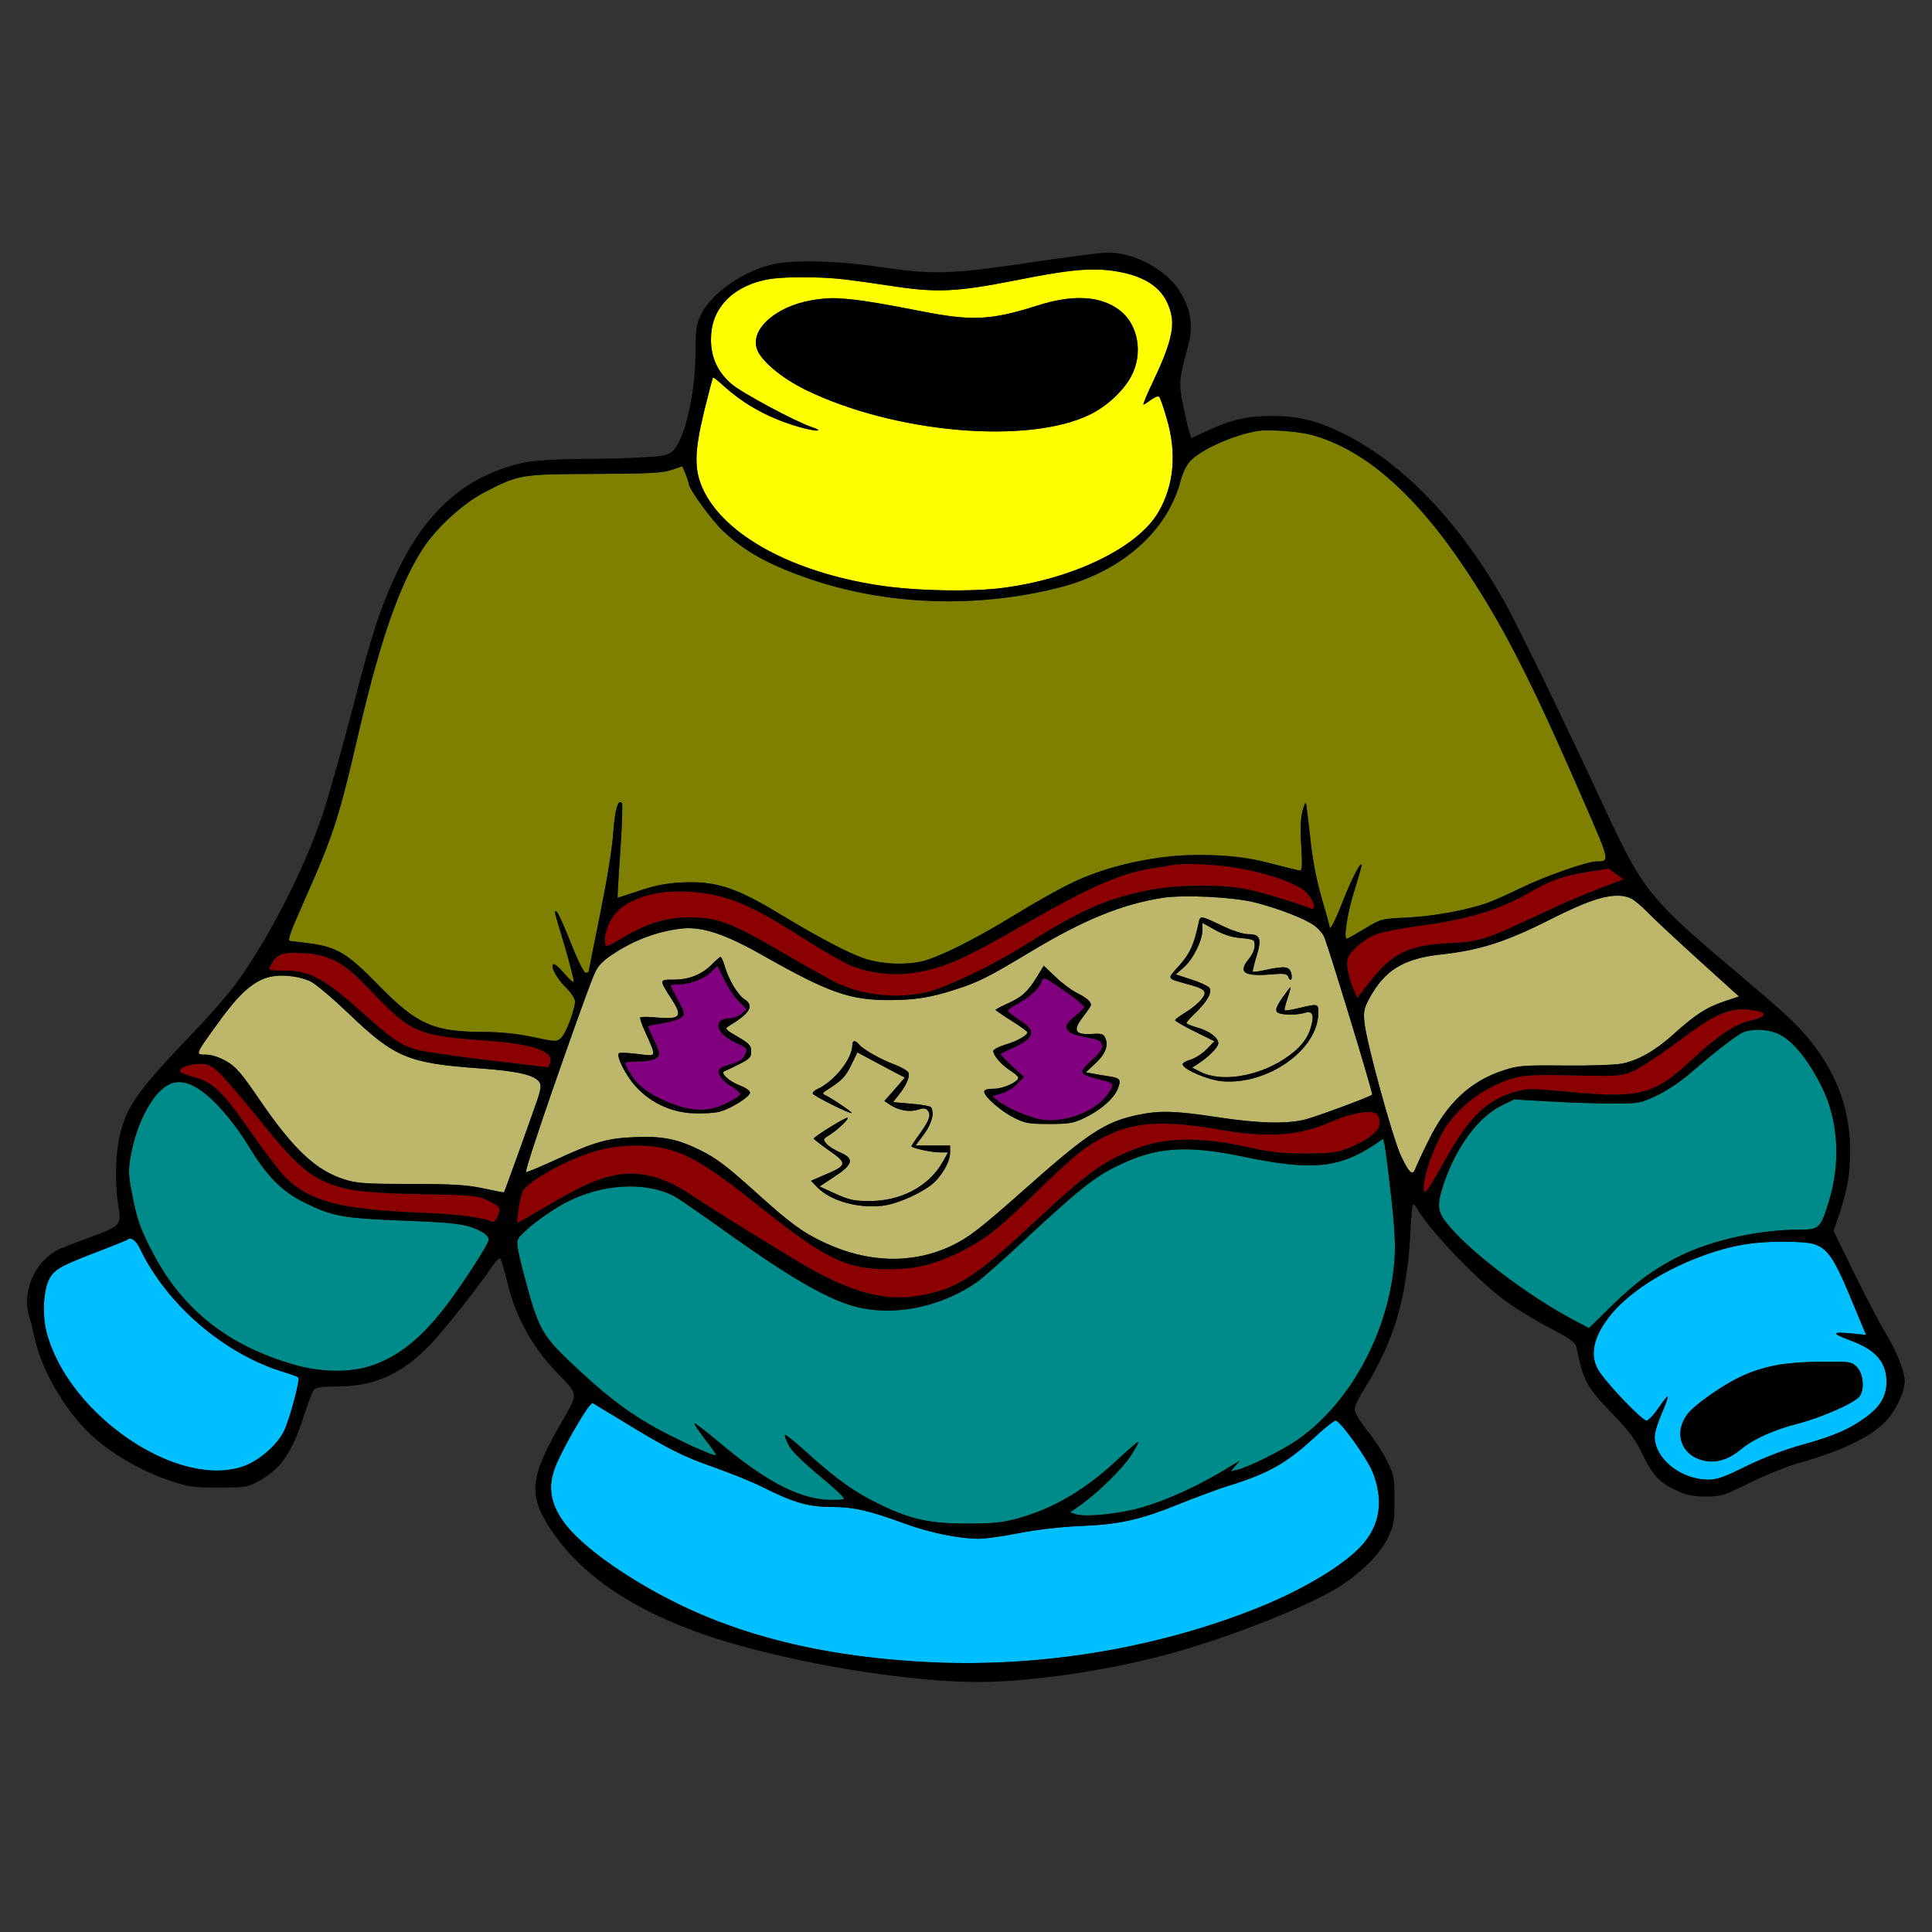 <?xml version="1.0" encoding="utf-8"?>
<!-- Generator: Adobe Illustrator 21.0.0, SVG Export Plug-In . SVG Version: 6.00 Build 0)  -->
<svg version="1.1" baseProfile="tiny"
	 id="svg46" inkscape:version="0.92.2 5c3e80d, 2017-08-06" sodipodi:docname="12.svg" xmlns:cc="http://creativecommons.org/ns#" xmlns:dc="http://purl.org/dc/elements/1.1/" xmlns:inkscape="http://www.inkscape.org/namespaces/inkscape" xmlns:rdf="http://www.w3.org/1999/02/22-rdf-syntax-ns#" xmlns:sodipodi="http://sodipodi.sourceforge.net/DTD/sodipodi-0.dtd" xmlns:svg="http://www.w3.org/2000/svg"
	 xmlns="http://www.w3.org/2000/svg" xmlns:xlink="http://www.w3.org/1999/xlink" x="0px" y="0px" viewBox="0 0 850 850"
	 xml:space="preserve">
<rect x="0" y="0" width="850" height="850" fill="#333333" stroke="none"/>
<sodipodi:namedview  bordercolor="#666666" borderopacity="1" gridtolerance="10" guidetolerance="10" id="namedview48" inkscape:current-layer="svg46" inkscape:cx="1619.3369" inkscape:cy="438.4122" inkscape:pageopacity="0" inkscape:pageshadow="2" inkscape:window-height="978" inkscape:window-maximized="1" inkscape:window-width="1920" inkscape:window-x="0" inkscape:window-y="1" inkscape:zoom="0.29448918" objecttolerance="10" pagecolor="#ffffff" showgrid="false">
	</sodipodi:namedview>
<g id="g44" transform="translate(0,0) scale(1,1)">
	<path id="path4" fill="none" d="M0,0h425h425v425v425H425H0V425V0z M452.5,115.6c-34.3,5.1-41.9,5.3-65.1,1.9
		c-18.3-2.7-37.5-3.3-46.6-1.4c-13.3,2.8-28,12.9-32.4,22.4c-2.1,4.3-2.4,6.5-2.4,16.8c0,17.2-4.6,37.4-9.6,42.7
		c-2.2,2.2-3.6,2.6-12.2,3.1c-5.3,0.4-18,0.8-28.2,0.8c-11.6,0.1-20.9,0.7-25,1.5c-25.2,5.4-43,20.6-56,47.7
		c-7.6,16-11.3,27.3-20,61c-4.4,17.1-10.3,37.8-13,46c-7.9,24-24.4,56.1-38.7,75.4c-3.3,4.4-12,14.3-19.5,22.1
		c-23.5,24.6-28.5,31.6-31.3,44.9c-1.8,8.4-1.9,21.4-0.4,30.3c1.4,8.1,0.9,8.7-12.6,13.6c-5.5,2-11.4,4.3-13,5
		c-10.9,4.9-17.1,18.6-13.6,30c0.6,1.7,1.7,6.2,2.5,9.9c3.3,14.7,14.5,33.2,26.1,43.3c8.4,7.4,21.1,14.7,32.1,18.4
		c9.1,3.2,10.9,3.4,22.4,3.5c11.7,0,12.8-0.2,17.5-2.7c9.8-5.2,14.8-12.3,20-28.3c1.9-5.9,4-11.4,4.6-12.1c0.8-1,3.8-1.4,10.4-1.4
		c15.7,0,27.7-5.2,39.7-17.3c5.6-5.5,23.1-27.5,28.3-35.5c1.6-2.4,3.2-3.9,3.6-3.5c0.4,0.4,1.7,4.8,2.9,9.6
		c3.7,16.1,11.2,29.7,23.2,41.8c8,8.2,8,8.2,1.9,18.8c-15.1,26-16,33.3-5.9,48.8c20,30.7,64.1,51.3,133.3,62.2
		c34.5,5.4,56.7,6.2,84,3.1c37.8-4.3,69.6-12.8,106.8-28.6c24.6-10.4,38.8-21,44.4-33c2.5-5.3,2.8-7,2.8-16.4c0-9.7-0.2-11-3.1-17
		c-1.7-3.6-5.7-9.7-8.8-13.5c-3.3-4.1-5.6-8-5.6-9.4c0-1.3,1.7-5.1,3.9-8.5c13.3-21.1,19.1-40.4,20.6-69.1
		c0.3-6.6,0.8-12.2,1.1-12.5c0.3-0.2,1,0.2,1.5,1.1c5.6,10.2,27.5,32.9,40.4,42.1c4.4,3.1,12.8,8.2,18.8,11.3
		c8.8,4.6,10.8,6.2,11.3,8.3c3,14.8,4.5,17.5,15.8,29.2c7.4,7.6,10.1,11.3,13.5,18.3c4.6,9.4,7.3,12.1,15.7,15.9
		c3.5,1.6,6.9,2.2,11.9,2.2c6.6,0,7.7-0.3,19.5-6.1c6.9-3.4,16.8-7.4,22-8.8c17.8-5,30.5-11,37.3-17.8c4.5-4.5,8.7-13.2,8.7-18
		c0-4.4-3.7-13.6-8.8-21.9c-2.3-3.7-8.2-15.1-13.3-25.4l-9.2-18.8l2.7-8c3.5-10.9,4.6-17.3,4.6-27.5c-0.1-20.2-7.4-37.8-22.5-53.9
		c-3.2-3.5-14-13.2-24-21.5c-42.3-35.6-44.3-38.1-61.9-75.9C689,319,667.5,274.6,662,264.9c-19.9-35.3-45.1-61.6-71.5-74.4
		c-11.2-5.5-19.4-7.5-31-7.5c-10.5,0-17.7,1.6-28.1,6.4l-7.3,3.4l-1.1-3.6c-0.6-2-1.8-7.4-2.7-11.9c-1.7-8.6-1.5-10.9,2.2-24.3
		c2.7-9.6,1.6-16.9-3.7-25.2c-3.7-6-10.6-11.1-19.2-14.3C490.8,110.2,487.6,110.3,452.5,115.6z"/>
	<path id="path6" fill="#FFFF00" d="M512.9,131.9c4.7,9.1,3.6,16.7-5.1,34.9c-3,6.2-5.1,11.2-4.7,11.2c0.3,0,1.8-1,3.3-2.1
		c1.6-1.2,3.1-1.8,3.6-1.3s2,4.9,3.4,9.8c4.4,15.1,3.1,29.2-3.8,41c-9,15.4-37,29.1-68,33.2c-14.2,1.9-39.1,1.4-55.1-1.1
		c-37.7-5.8-67-21.7-76.8-41.4c-4.4-9-4.4-16.7,0.2-35.6c1.9-7.7,3.6-14.2,3.8-14.4c0.1-0.2,2.2,1.4,4.5,3.5
		c9.4,8.6,20.5,14.6,33.9,18.4c7.4,2,10.9,1.9,4.8-0.2c-7.3-2.5-30.6-15-35-18.8c-6.1-5.2-9.1-11.7-9.1-19.5c0-7,1.7-11.7,6.2-16.9
		c6.7-7.6,16.8-10.8,34-10.7c12,0.1,17.4,0.6,41.2,4.2c18.2,2.7,27.3,2.2,51.8-2.6c10.2-2.1,21.7-4.1,25.5-4.5
		C491.4,116.9,507.9,122,512.9,131.9z M366.5,131.1c-20.5,0.6-37,11.7-33.5,22.4c1.7,5.2,11,12.9,21.4,18
		c39.2,19.1,97.9,24.2,125.1,10.9c7.4-3.6,14.5-10.2,18-16.5c5.6-10.1,3.4-23.1-4.9-29.4c-8.4-6.4-20.6-7.1-36.4-2
		c-20.2,6.4-28.5,6.8-50.5,2.5c-8.3-1.6-19.7-3.7-25.2-4.5S368.7,131.1,366.5,131.1z"/>
	<path id="path8" fill="#808000" d="M578,191.6c25.3,7.4,48.8,29.6,73.2,68.8c13.9,22.4,25.4,45.6,46.3,93.8
		c10.9,25,10.8,24.8,4.8,24.8c-3.9,0-22.8,6.6-32.8,11.5c-4.9,2.4-11.3,5.3-14,6.3c-8.4,3.3-24.2,6.3-36.5,6.9
		c-11.4,0.5-11.5,0.6-18.6,4.9c-4,2.4-7.5,4.4-7.9,4.4c-1.5,0,0.4-11.8,3.4-21.3c1.7-5.3,3.1-10.3,3.1-11c0-2.4-4.4,6-8.2,15.8
		c-3.4,8.7-5.8,13.3-5.8,11.3c0-0.4-1.6-6.2-3.6-13c-2.4-8.4-4-16.9-5-26.8c-0.9-8-1.7-14.6-1.9-14.8c-0.2-0.2-0.9,1.6-1.5,3.9
		c-0.8,3-1,8-0.5,15.1c0.5,7.8,0.4,10.8-0.5,10.8c-0.6,0-6.4-1.4-12.8-3.1c-9.4-2.5-14.4-3.2-25.4-3.6c-15.4-0.6-24.6,0.4-41.5,4.7
		c-13.9,3.5-25.1,8.8-45.8,21.5c-17.3,10.6-33.2,18.6-40.7,20.4c-6.6,1.6-16,1.4-23.2-0.5c-6.9-1.8-20-8.5-39.4-20.2
		c-19.7-12-28.7-14.8-44.2-13.9c-5.8,0.3-11.4,1.4-17.8,3.6c-5.1,1.7-9.4,3.1-9.5,3.1s0.4-9.2,1.2-20.5s1.1-20.8,0.7-21.2
		c-1.7-1.8-3,2.6-3.8,13.1c-0.4,6.6-2.9,21.6-5.8,35.9c-2.7,13.4-5,24.7-5,25.1c0,0.3-0.6,0.6-1.3,0.6c-0.8,0-3.6-5.6-6.7-13.5
		c-2.9-7.4-5.7-13.5-6.2-13.5c-1,0-1.4-1.7,3.7,15.5c2.4,8.2,4.2,15.2,3.9,15.5s-2.3-1.5-4.4-4c-2.1-2.5-4.2-4.2-4.6-3.8
		c-1.2,1.3,1.6,6.4,5.7,10.4c2.1,2.1,3.9,4.8,3.9,5.9c0,3.6-4,14.2-6.1,16.1c-2,1.8-2.4,1.8-12.7-0.4c-7.2-1.5-14.3-2.2-21.7-2.2
		c-21.8,0-29.2-3.4-46-20.6c-13.6-14-18.3-16.8-30.6-18.4c-4.1-0.5-7.7-1-8.1-1c-1.5,0-0.7-2.5,6.8-19.4
		c12.1-27.3,14.6-35,23.4-73.1c9.5-40.8,18.3-65.7,28.7-81.1c6.2-9.1,17.6-19.3,26.8-24c14.8-7.6,15.5-7.8,48-7.9
		c24-0.1,29.8-0.4,33.8-1.7l4.9-1.7l1.4,3.4c0.8,1.9,1.4,3.8,1.4,4.3c0,2.2,10.2,16.2,15.2,20.9c9.7,9.1,20.2,14.9,38.3,21.1
		c34,11.6,73.7,12.9,109.9,3.6c27.1-7,47.2-24.7,53-46.8c0.9-3.5,2.6-7,4.3-8.8c4.8-5.1,19.4-11.6,29.8-13.2
		C558.7,188.8,572.4,189.9,578,191.6z"/>
	<path id="path10" fill="#8B0000" d="M525,380.1c17.4-0.2,42.9,6.1,49.5,12.3c3.5,3.4,5,8.4,2.1,7.3c-6.9-2.7-20.7-6.9-27.2-8.3
		c-11.7-2.5-31.9-2.3-45.4,0.5c-18.3,3.9-29,8.7-55,25.1c-12.4,7.8-33.3,17.7-41.1,19.5c-12.9,2.9-27.1,1.6-38.8-3.6
		c-2.5-1.1-13.5-7.2-24.3-13.5c-22.6-13.3-28.7-15.6-40.8-15.8c-10.4-0.1-19.2,2.5-30.1,9c-7.1,4.2-7.4,4.3-7.7,2.2
		c-0.6-3.3,1.5-9.3,4.5-12.8c5.7-6.9,18.7-10.7,32.6-9.7c16.3,1.2,26.5,5.3,49.8,20.3c8.5,5.4,17.9,10.8,21,12.1
		c8.3,3.4,18.3,4.6,27.2,3.4c13.3-1.9,21.8-5.5,49.7-21.6c28.8-16.5,41.8-22.2,56-24.5c4.1-0.6,8.2-1.3,9-1.5
		C516.8,380.4,520.9,380.2,525,380.1z"/>
	<path id="path12" fill="#8B0000" d="M707.6,382.1c0-0.1,1.5,1,3.4,2.4l3.3,2.4l-2.9,1.1c-13.4,5-21.1,8.2-34.9,14.7
		c-23.5,11-25.1,11.5-39.5,12.3c-17.6,1-24.5,4.4-34.6,17.3l-5.3,6.8l-1.6-3.8c-2.4-5.7-3.4-11.3-2.5-13.7
		c1.4-3.7,7.2-8.5,12.6-10.6c2.9-1,10.8-2.6,17.6-3.5c22.3-2.9,36.1-7,49.8-14.9c8.9-5.2,15.5-7.5,26.5-9.2
		C703.9,382.8,707.5,382.2,707.6,382.1z"/>
	<path id="path14" fill="#BDB76B" d="M551.9,397c9.7,2.4,22.1,7.1,26.2,10.1c1.6,1.1,3.6,3.3,4.4,4.9c1.5,3,21.7,69.1,21.2,69.6
		c-0.8,0.9-24.3,9.6-29.3,10.9c-8.3,2.1-20.5,1.8-38.9-1s-25.3-3-34.8-1c-14.5,3-22.1,8-50.2,33c-19.3,17.1-24.3,21-32.1,24.7
		c-17.1,8-36.6,7.5-55.9-1.6c-9.4-4.4-15.1-8.6-30-22.1c-12.8-11.5-17.1-14.8-24.3-18.4c-10-5-17.1-6.4-29.2-5.8
		c-12,0.5-17.5,2.1-35.3,10.3c-6.6,3-12.1,5.3-12.3,5.1c-0.6-0.6,7.1-23.5,18.4-55.2c13.7-38.4,12.5-35.7,18.6-39.8
		c11.3-7.5,20.4-11,31.7-12.2c8.8-0.9,18.8,2.4,34.9,11.5c29.3,16.6,38.6,20,56.1,20c11.2,0,18.4-1.1,29.4-4.7
		c10.3-3.3,14.5-5.5,33.8-17.1c22.9-13.7,39.5-20.4,57.2-23.2C520.9,393.6,542.2,394.6,551.9,397z M527.4,405.8
		c-2.2,10.1-3.7,13.4-8.5,18.9c-5.7,6.5-6.3,5.5,5.4,8.8c4.1,1.2,5.7,2.1,5.7,3.4c0,2-3.9,5.8-9.2,9c-2.1,1.3-3.8,2.6-3.8,3
		c0,0.3,3.9,2.6,8.6,4.9l8.7,4.3l-3.4,3.5c-1.8,1.9-5.1,4-7.1,4.6c-2.1,0.6-3.7,1.6-3.5,2.2c0.7,2.3,11.4,6.8,17.3,7.3
		c20.1,1.8,42.3-13.9,42.4-30c0-4.2,0-4.2-8.5-2.2c-3.2,0.8-6.1,1.2-6.3,1s0.3-2.5,1.2-5.1s1.5-4.8,1.3-5c-0.1-0.1-1.7,2-3.6,4.7
		c-2.6,3.8-3.1,5.3-2.2,6.2c1.3,1.3,8.3,1.5,12.2,0.3c3.3-1,4.2,0.8,2.7,6.1c-1.5,5.5-5.2,10-12.1,14.4c-12,7.7-27.7,10.1-36.7,5.4
		l-3.5-1.8l2.5-1.6c4.9-3.2,9-7.4,9-9.1c0-2.5-4-5.5-9.5-7c-2.5-0.7-4.5-1.6-4.5-1.9c0-0.4,1.8-2.5,4.1-4.6c5.3-5.2,7.4-9.2,5.9-11
		c-0.7-0.8-4.2-2.4-8-3.6l-6.7-2.2l3.5-3.1c4.1-3.6,8.2-11.7,8.2-16.4V406l5.5,3.1c3.8,2.1,7.4,3.3,11.5,3.6c5.8,0.6,6,0.7,6,3.4
		c0,1.5-1.1,4.1-2.5,5.7c-5,6-2.3,7.9,9.7,6.9c5.5-0.5,7-0.3,7.5,0.9c1,2.6,2.1,1.5,1.4-1.4c-0.9-3.1-2.7-3.3-11.6-1.4
		c-2.7,0.6-5.1,0.9-5.3,0.7c-0.2-0.2,0.5-3.2,1.6-6.7c2.4-7.8,1.7-9.8-3.6-9.8c-2.1,0-6.5-1.4-10.2-3.1
		C528,402.7,528.1,402.7,527.4,405.8z M317,421c-0.3,0-1.9,1.4-3.5,3c-4.4,4.6-10.2,7-16.9,7c-6.7,0-6.7-0.1-1.1,8.6
		c4.9,7.6,3.9,8.9-6.1,8.1c-3.9-0.4-7.4-0.4-7.7-0.1s0.7,3.3,2.3,6.7c4.9,11.1,5.2,10.5-3.5,9.4c-4.2-0.5-7.9-0.7-8.2-0.3
		c-1.3,1.2,3,9.8,7.3,14.5c6.5,7.2,15.6,11.5,25.4,11.9c4.2,0.2,9.4-0.1,11.6-0.7c5-1.3,13.4-6.6,13.4-8.4c0-0.8-2-2.2-4.4-3.1
		c-4.8-1.8-8.9-5.6-6.9-6.3c0.7-0.3,3.6-1.6,6.5-3.1c4.6-2.3,5.3-3.1,5.3-5.6c0-2.6-0.8-3.5-6-6.5s-5.7-3.6-4.1-4.5
		c9.6-5.8,11.6-9,7.1-12c-2.9-1.9-6.9-8.5-8.6-14.4C318.2,422.9,317.4,421,317,421z M464.4,429.8l-5.2-4.9l-3,4.9
		c-4,6.5-6.6,8.9-12.9,11.7c-2.9,1.3-5.3,2.6-5.3,2.8c0,0.2,3.2,2.4,7,4.8c3.9,2.4,7,4.7,7,5.1c0,1.3-4.6,3.9-9.7,5.4
		c-2.9,0.9-5.3,2.1-5.3,2.8c0,2,3.7,6.2,7.5,8.6c1.9,1.2,3.5,2.6,3.5,3.1c0,1.9-6.6,4.9-10.7,4.9c-2.9,0-4.3,0.4-4.3,1.3
		c0,2.1,7.1,8.4,13,11.4c4.9,2.5,6.5,2.8,15.5,2.8c8.7,0,10.7-0.3,15.5-2.6c7-3.3,12.9-8.4,14.7-12.7c1.7-4.2,1.3-4.9-4-5.7
		c-2.3-0.3-5.5-0.9-7.1-1.2l-2.9-0.5l4.1-3.8c4.5-4.2,6-7.9,4.5-11.3c-0.8-1.8-1.7-2.1-6-1.8c-7.4,0.4-8.4-1.5-3.9-7.4
		c2-2.6,3.6-5,3.6-5.3c-0.1-1.6-1.8-3.1-5.9-5.2C471.6,435.8,467.3,432.6,464.4,429.8z M375,459.7c0,6.1-7.9,16-15.3,19.4
		c-1.4,0.6-2.4,1.6-2.1,2.1c0.8,1.2,16.5,9,17.1,8.5c0.4-0.4-9.3-6.9-12.1-8.1c-0.7-0.3-0.5-0.9,0.4-1.5c7.5-4.8,8.8-6.1,11.4-11.3
		l2.8-5.8l8.2,4.4c4.4,2.4,9.1,4.8,10.4,5.5l2.3,1.2l-4.5,5.2l-4.5,5.1l2.7,1.8c3.7,2.4,8.5,3.2,12.1,2c2-0.7,3.2-0.7,4,0.1
		c1.9,1.9,1.2,4.2-2.9,10c-2.2,3-4,5.8-4,6c0,0.8,8.8,2.7,12.5,2.7h3.6l-2.3,4.1c-6,10.8-18.5,17.4-32.3,17.3c-6.8,0-9-0.5-14.9-3.2
		l-7-3.2l6.5-4.3c8.2-5.4,8.9-7.9,2.7-10.6c-2.4-1-5.1-2.7-6.1-3.8c-1.7-2-1.7-2.1,1-3.8c3.6-2.2,8.3-6.6,8.3-7.7
		c0-0.4-3.4,1.3-7.5,3.9c-4.1,2.5-7.5,4.9-7.5,5.2s3,2.6,6.5,5.1c8.6,5.9,8.4,6.7-2.4,11.2l-5.3,2.3l2.8,2.9c6,6,17.8,9.3,28.5,8.1
		c6.2-0.7,15.8-4.8,21.5-9.1c4.4-3.4,8.4-10.1,8.4-14.2V504h-7.6h-7.6l3.8-5.1c3.4-4.7,4.6-9.2,3-11.8c-0.3-0.4-4.2-1.2-8.6-1.5
		l-8.1-0.7l2.5-3.2c3.1-3.8,4.8-7.5,4.4-9.6c-0.2-0.8-2.8-2.4-5.9-3.6c-6.2-2.3-13.9-6.6-15.9-8.9C376.3,457.5,375,457.6,375,459.7z
		"/>
	<path id="path16" fill="#800080" d="M315.6,425c0.1,0,1.4,2.6,2.9,5.7c1.4,3.2,4.3,7.5,6.3,9.6l3.7,3.8l-2.4,2
		c-1.3,1-3.4,1.9-4.6,1.9c-8.4,0-6.7,6.9,2.5,10.9c3.9,1.7,4.8,2.5,4.3,3.9c-1.1,3-2.4,4.2-6.2,5.2c-2,0.5-4.2,1.4-5,1.9
		c-2.3,1.5,0.1,5.5,4.9,8.2c2.2,1.3,3.9,2.8,3.7,3.3c-0.1,0.6-2.8,2.4-5.9,3.9c-7.5,3.8-14.7,3.9-24.1,0.3c-9-3.4-15.1-7.7-18.2-13
		c-1.4-2.3-2.5-4.6-2.5-4.9c0-0.4,2.5-0.7,5.6-0.7c6.1,0,9.4-1.3,9.4-3.6c0-0.8-1.2-3.7-2.6-6.5s-2.4-5.3-2.2-5.4
		c0.2-0.2,3.2-0.8,6.8-1.4c3.5-0.6,7.1-1.8,7.9-2.6c1.5-1.4,1.3-2.1-1.6-7.5c-1.8-3.2-3.3-6.1-3.3-6.4s1.9-0.6,4.3-0.6
		c4.8,0,11.3-2.7,14.1-5.9C314.5,426,315.4,425,315.6,425z"/>
	<path id="path18" fill="#800080" d="M461.8,431.5c6.9,4.5,15.2,10.7,15.2,11.5c0,0.4-1.8,2.3-4,4c-6.4,5-4.9,7.6,5.3,9.5
		c5.3,0.9,6.2,1.4,6.5,3.4c0.3,1.6-0.9,3.3-4.2,6.3c-2.5,2.3-4.6,4.7-4.6,5.4c0,1.2,2,2,10.3,4c3.8,0.9,3.9,1.6,1.3,5.5
		c-5.1,7.5-17.9,12.7-28.4,11.6c-5.4-0.6-15.7-4.9-20.2-8.5l-2.4-2l4-1.1c2.2-0.6,5.3-2.5,6.9-4.2l3-3.1l-5.4-4.9
		c-2.9-2.8-5.2-5.1-5-5.2c0.2-0.2,2.8-1.4,5.6-2.7c9.7-4.4,10.4-7.5,2.8-12.3c-2.5-1.6-4.7-3.3-5-3.8c-0.3-0.4,1.2-1.7,3.3-2.8
		c5.4-2.7,10.2-6.9,11.3-9.9C459,429.8,459.1,429.8,461.8,431.5z"/>
	<path id="path20" fill="#BDB76B" d="M717.8,395.4c1.5,0.8,4.7,3.5,7.2,6.1s12.5,11.9,22.3,20.8l17.8,16.1l-6.3,2.1
		c-8.1,2.7-12.8,5.8-22.4,14.4c-8.1,7.3-15.2,11.4-22.6,13c-2.5,0.6-13.7,1-24.9,0.9c-18.8-0.2-21,0-27.4,2.1
		c-14.8,4.8-25.2,14.7-33.2,31.3c-2.8,5.6-5.3,11.1-5.6,12c-1.2,3.3-2.8,1.8-6.3-5.6c-3.8-8.2-15.2-49.9-16.1-58.7
		c-0.5-4.9-0.2-6.3,2.3-10.9c6.6-12.1,14.9-17.2,30.8-19c17.6-1.9,28.7-5.4,49.1-15.7c6.1-3.1,13.9-6.6,17.5-7.9
		C707.5,393.7,713.9,393.4,717.8,395.4z"/>
	<path id="path22" fill="#8B0000" d="M132.5,419.3c12.9,0.6,18,3.4,32.2,18.2c16.5,17.1,19.4,18.2,50.3,20.4c19.5,1.4,29,4.8,27,9.7
		l-0.8,2l-26.9-3.2c-14.7-1.8-28.6-3.8-30.8-4.5c-7.3-2.1-11-4.7-24.1-16.4C143,430.7,136.1,427,125.3,427c-7.3,0-7.4,0-6.2-2.3
		c0.6-1.2,2.1-3,3.3-4C124.1,419.2,125.9,419,132.5,419.3z"/>
	<path id="path24" fill="#BDB76B" d="M136.8,431.9c2.4,1.2,10,7.7,17,14.4c19.7,18.9,26,21.5,56.7,23.7c17.4,1.2,24.8,3,26.9,6.2
		c0.8,1.3,0.5,3.3-1.1,8c-2.9,8.4-14.3,40.2-14.6,40.4c-0.1,0.1-4.2-0.7-9.2-1.8c-7.4-1.5-13.1-1.9-31.8-1.9
		c-19.4,0-23.8-0.3-28.8-1.9c-12.8-3.9-22.7-13.2-37.8-35.3c-8-11.7-10.2-14.3-14.5-16.8c-3.2-1.8-6.5-2.9-9-2.9
		c-4.8,0-4.8,0.1,4.8-13.2c8.3-11.6,13.8-17,20-19.9C120.8,428.3,130.7,428.8,136.8,431.9z"/>
	<path id="path26" fill="#8B0000" d="M772.3,444.6c5.3,0.9,4.6,2.9-1.7,4.3c-7.1,1.6-14.9,6.7-26.5,17.6c-16.1,15-22.8,16.8-52.3,14
		c-18.4-1.7-19.6-1.7-25.3-0.1c-13.1,3.9-20.7,11.5-31.9,32.1c-3.8,6.9-7.2,12.3-7.6,12c-2.6-1.6,3-19.2,9-28.5
		c6.6-10.3,19.1-19.1,31.5-22.1c3.1-0.8,10.1-1.1,18.5-0.9c26.2,0.6,27.1,0.6,33-2c3-1.4,11.1-6.7,18-11.8
		c13.4-10.1,16.3-11.8,22.5-13.8C764.1,443.9,767,443.8,772.3,444.6z"/>
	<path id="path28" fill="#008B8B" d="M788.4,458.8c3.9,3.7,10.1,13,13.6,20.4c6.9,14.5,7.8,32.9,2.5,49.8c-3.6,11.5-4.2,12-12.9,12
		c-16.5,0-36,4.1-49.8,10.3c-12.2,5.6-21.5,12.2-32.5,23l-10.2,10l-6.3-3.3c-21-11.1-46.7-30.7-56.4-43c-4.1-5.2-4.3-8.1-1-17.8
		c5.5-15.9,15.1-28.8,25.2-33.8l5.5-2.7l15.7,0.9c8.6,0.5,21.1,0.9,27.7,0.9c11.8,0,12.2-0.1,19.6-3.6c4.4-2.1,10.8-6.4,15-10.1
		c10.5-9.1,20.2-16.6,23-17.7C773.5,451.5,782.9,453.6,788.4,458.8z"/>
	<path id="path30" fill="#8B0000" d="M87.8,468.1c3.7-0.1,4.9,0.5,8.9,4.1c2.5,2.4,10.6,11.9,18,21.1c14.4,18,21,24,30.7,27.6
		c8.4,3.1,16.2,4,41.2,4.5c21.1,0.4,23.5,0.6,27.7,2.6c5.8,2.7,6.2,3.4,4.7,7.1c-1,2.2-1.7,2.8-2.9,2.3c-4.3-1.9-15.1-3.2-29.6-3.8
		c-35.8-1.4-49.2-4.7-60.1-14.8c-2.5-2.3-9.4-11.2-15.3-19.7c-13.8-19.7-17.3-23.1-26.8-25.5c-5.3-1.4-6.4-2.8-3.1-4.4
		C82.5,468.6,85.4,468.1,87.8,468.1z"/>
	<path id="path32" fill="#008B8B" d="M109.9,505.1c7.7,12.6,14.5,19.4,24.3,24.1c12.1,6,16.9,6.8,42.8,7.8c17,0.6,25,1.3,29,2.5
		c5.7,1.7,9,3.9,9,6c0,1.8-12.5,21.1-19.5,30c-10.5,13.5-20.1,21.1-31.4,25.1c-9.5,3.4-22.7,3.3-34.7-0.2
		c-28.9-8.3-48.8-24-61.9-48.7c-5.6-10.5-7.2-15-9.4-26.5c-1.6-8.2-1.7-10.3-0.6-16.5c2.7-15.4,9.9-28.5,17.5-31.9
		C83.4,473.1,97.3,484.3,109.9,505.1z"/>
	<path id="path34" fill="#8B0000" d="M607,494.2c0,3.4-5.3,7.6-13.9,11c-4.8,1.9-7.5,2.2-18.6,2.3c-10.8,0-15.3-0.5-26.5-3
		c-25.1-5.5-41.9-3.8-59.7,6.1c-8.9,5-14.7,9.8-34.7,28.4c-24.9,23.3-33.4,28.6-50.2,31.2c-13.7,2.1-27.5-1.3-45.9-11.5
		c-8.5-4.7-44.3-26.8-53-32.7c-11.9-8.1-22.3-10.9-33.1-9.1c-8.2,1.5-16,4.9-31.4,14.1c-6.5,3.8-12.1,7-12.3,7
		c-0.7,0,1.1-11.7,2.2-13.8c2.6-4.9,21.4-15.1,33.7-18.2c10.5-2.7,23-2.7,32,0.1c9.2,2.8,18.9,8.9,37.2,23.6
		c30.2,24.2,39.3,28.7,58.2,28.7c12,0,20.5-2.1,32.4-8.1c10.2-5.2,16.2-9.9,33.5-26.8c16.7-16.1,21.6-20,31.4-24.5
		c12-5.6,25.3-6.1,49.7-1.8c20.2,3.5,34.2,2.4,48-3.8c3-1.3,7.5-2.8,10-3.3C605,488.3,607,489.1,607,494.2z"/>
	<path id="path36" fill="#008B8B" d="M608.5,501l0.7,2.8c0.3,1.5,1.6,11.5,2.8,22.2c1.6,14.1,2,21.9,1.5,28.3
		c-2.4,31.9-19.7,63.5-43.3,79.6c-6.9,4.6-21,11.6-25.7,12.7l-3,0.7l2-2.4l2-2.3l-2.5,1.5c-14.4,9-28.5,15.6-41,19.2
		c-9.4,2.7-23.9,4.2-28.3,3l-2.9-0.9l4.8-3.4c7.8-5.6,18.5-16.1,22.1-21.8c1.9-3,3.3-5.5,3.1-5.8c-0.2-0.2-4,3-8.4,7.1
		c-14.6,13.8-29,22.3-44.9,26.6c-6.4,1.8-10.8,2.2-22,2.2c-16.6,0-24.9-1.8-39-8.7c-10.6-5.2-18.4-10.7-31.2-22.3
		c-5.2-4.7-9.6-8.3-9.9-8s0.4,2.3,1.5,4.4c1.3,2.6,6,7.2,13.4,13.4c6.4,5.2,11.3,9.8,11,10.3s-3.8,0.6-7.7,0.4
		c-13-0.8-27.6-8.7-47.5-25.5c-5.6-4.7-10.4-8.4-10.6-8.1c-0.2,0.2,1.8,3.2,4.5,6.8c2.8,3.5,5,6.7,5,7.1c0,1.3-19.8-7.9-29.7-13.7
		c-10.9-6.4-20.4-13.9-33.6-26.4c-13.5-12.8-14.9-15.4-21.3-39.7c-2.7-10.3-3.3-13.7-2.4-15.2c1.7-3.3,13-11.9,21.1-16.1
		c15.8-8.2,34.7-9.3,47.4-2.8c1.7,0.9,11.3,7.5,21.4,14.7c32,22.9,48.4,32.1,61.6,34.7c16.5,3.2,35.9-1.3,50.7-11.8
		c2.5-1.8,12.4-10.6,22-19.6c22.3-20.7,29.4-26.4,39.3-31.2c17-8.4,30.4-9.4,56-4c30,6.2,41.9,5,58-5.9L608.5,501z"/>
	<path id="path38" fill="#00BFFF" d="M61.5,549.2c11.7,24.6,37.1,46.5,63.2,54.4c3.2,1,6.1,2,6.5,2.4c1,0.7-3.7,18.3-6.3,23.7
		c-2.9,5.9-10.5,12.6-17.2,15.2c-34.1,12.7-91.8-34.4-88.3-72.2c0.7-7.3,2.1-11.1,5.4-14c1.2-1.1,8.5-4.3,16.3-7.3
		c7.9-3,14.5-5.7,14.8-5.9C57.4,544,59.8,545.6,61.5,549.2z"/>
	<path id="path40" fill="#00BFFF" d="M786,546.3c17.5,0.3,18.5,1.3,29.5,27.8l5.5,13.2l-7.2-0.7c-8.2-0.7-8,0,0.7,3.3
		c10.8,4,15.5,9.5,15.5,18.1c0,6-2.6,10.6-8.4,15c-7.7,5.7-14,8.5-28.2,12.5c-8.4,2.3-17.1,5.7-25,9.5c-9.4,4.7-13,6-16.6,6
		c-12.3,0-23.8-9.2-23.8-19c0-1.7,1.4-6.3,3.1-10.2c1.7-3.8,2.9-7.2,2.6-7.4c-0.2-0.2-2,2.1-4.1,5.1c-2,3-4.4,5.5-5.2,5.5
		c-1.9,0-16.3-15-20.6-21.3c-5-7.2-3.1-15.5,5.9-26.5c10.5-12.8,35-25.4,57.8-29.8C771.4,546.7,779.6,546.2,786,546.3z M801.6,599.1
		c-18.4,0.1-28.9,2.5-40.6,9.1c-6.5,3.7-14.6,9.6-17.7,12.9c-6.7,7.4-4.8,17.5,4,20.8c6.2,2.4,12.6,0.9,19.1-4.6
		c4.9-4.1,14.2-8.3,24.4-10.9c10.5-2.7,24.8-9,27.2-11.9s1.9-9.9-0.9-12.9C814.7,599.1,814.4,599,801.6,599.1z"/>
	<path id="path42" fill="#00BFFF" d="M260.8,617.3c0.4,0.3,5.9,3.6,12.2,7.4c20.9,12.8,27.5,16.1,41,20.8c7.4,2.6,17.3,6.6,22,9
		c13.1,6.6,19.9,8.5,30,8.5c9.5,0,16.5,1.6,32.3,7.4c10.6,3.9,23.8,6.6,32.3,6.6c2.9,0,10.8-1.1,17.7-2.5c7.8-1.5,17.9-2.7,26.8-3.1
		c17.5-0.7,26.5-2.7,44.2-9.9c7.3-2.9,16.2-6.2,19.9-7.4c18.4-5.6,26.4-10,38.9-21.5c4.5-4.2,8.8-7.6,9.5-7.6c2,0,14,16.7,16.4,22.9
		c6.3,16.3,2.1,28.2-14.2,40.1c-19.1,14-52.8,27.5-88.6,35.4c-64.7,14.4-137,9.8-190.2-12.1c-29.1-12-58.2-32.1-65.2-45
		c-6.4-11.7-4.2-20,11.8-45.4C259,618.7,260.4,617.1,260.8,617.3z"/>
	<path d="M487.2,111.1c11.3-0.2,25.7,7.4,31.6,16.7c5.3,8.3,6.4,15.6,3.7,25.2c-3.7,13.4-3.9,15.7-2.2,24.3
		c0.9,4.5,2.1,9.9,2.7,11.9l1.1,3.6l7.3-3.4c10.4-4.8,17.6-6.4,28.1-6.4c11.6,0,19.8,2,31,7.5c26.4,12.8,51.6,39.1,71.5,74.4
		c5.5,9.7,27,54.1,43.6,89.9c17.6,37.8,19.6,40.3,61.9,75.9c10,8.3,20.8,18,24,21.5c15.1,16.1,22.4,33.7,22.5,53.9
		c0,10.2-1.1,16.6-4.6,27.5l-2.7,8l9.2,18.8c5.1,10.3,11,21.7,13.3,25.4c5.1,8.3,8.8,17.5,8.8,21.9c0,4.8-4.2,13.5-8.7,18
		c-6.8,6.8-19.5,12.8-37.3,17.8c-5.2,1.4-15.1,5.4-22,8.8c-11.8,5.8-12.9,6.1-19.5,6.1c-5,0-8.4-0.6-11.9-2.2
		c-8.4-3.8-11.1-6.5-15.7-15.9c-3.4-7-6.1-10.7-13.5-18.3c-11.3-11.7-12.8-14.4-15.8-29.2c-0.5-2.1-2.5-3.7-11.3-8.3
		c-6-3.1-14.4-8.2-18.8-11.3c-12.9-9.2-34.8-31.9-40.4-42.1c-0.5-0.9-1.2-1.3-1.5-1.1c-0.3,0.3-0.8,5.9-1.1,12.5
		c-1.5,28.7-7.3,48-20.6,69.1c-2.2,3.4-3.9,7.2-3.9,8.5c0,1.4,2.3,5.3,5.6,9.4c3.1,3.8,7.1,9.9,8.8,13.5c2.9,6,3.1,7.3,3.1,17
		c0,9.4-0.3,11.1-2.8,16.4c-3.5,7.5-12.7,16.5-23.3,22.8c-14.5,8.5-45.2,20.6-70.7,27.8c-26.8,7.6-62.4,13-86.3,13
		c-28.8,0-73.1-6.9-107.4-16.7c-39-11.2-66.2-28.2-80.8-50.6c-10.1-15.5-9.2-22.8,5.9-48.8c6.1-10.6,6.1-10.6-1.9-18.8
		c-12-12.1-19.5-25.7-23.2-41.8c-1.2-4.8-2.5-9.2-2.9-9.6c-0.4-0.4-2,1.1-3.6,3.5c-5.2,8-22.7,30-28.3,35.5
		c-12,12.1-24,17.3-39.7,17.3c-6.6,0-9.6,0.4-10.4,1.4c-0.6,0.7-2.7,6.2-4.6,12.1c-5.2,16-10.2,23.1-20,28.3
		c-4.7,2.5-5.8,2.7-17.5,2.7c-11.5-0.1-13.3-0.3-22.4-3.5c-11-3.7-23.7-11-32.1-18.4c-11.6-10.1-22.8-28.6-26.1-43.3
		c-0.8-3.7-1.9-8.2-2.5-9.9c-3.5-11.4,2.7-25.1,13.6-30c1.6-0.7,7.5-3,13-5c13.5-4.9,14-5.5,12.6-13.6c-1.5-8.9-1.4-21.9,0.4-30.3
		c2.8-13.3,7.8-20.3,31.3-44.9c7.5-7.8,16.2-17.7,19.5-22.1c14.3-19.3,30.8-51.4,38.7-75.4c2.7-8.2,8.6-28.9,13-46
		c8.7-33.7,12.4-45,20-61c13-27.1,30.8-42.3,56-47.7c4.1-0.8,13.4-1.4,25-1.5c10.2,0,22.9-0.4,28.2-0.8c8.6-0.5,10-0.9,12.2-3.1
		c5-5.3,9.6-25.5,9.6-42.7c0-10.3,0.3-12.5,2.4-16.8c4.4-9.5,19.1-19.6,32.4-22.4c9.1-1.9,28.3-1.3,46.6,1.4
		c23.2,3.4,30.8,3.2,65.1-1.9C468.5,113.2,484.1,111.2,487.2,111.1z M446,123.5c-24.5,4.8-33.6,5.3-51.8,2.6
		c-7.9-1.2-17.8-2.6-22-3.1c-10.9-1.4-29.9-1.3-35.7,0.1c-15.3,3.7-23.7,13.1-23.7,26.4c0,7.8,3,14.3,9.1,19.5
		c4.4,3.8,27.7,16.3,35,18.8c6.1,2.1,2.6,2.2-4.8,0.2c-13.4-3.8-24.5-9.8-33.9-18.4c-2.3-2.1-4.4-3.7-4.5-3.5
		c-0.2,0.2-1.9,6.7-3.8,14.4c-4.6,18.9-4.6,26.6-0.2,35.6c9.8,19.7,39.1,35.6,76.8,41.4c16,2.5,40.9,3,55.1,1.1
		c31-4.1,59-17.8,68-33.2c6.9-11.8,8.2-25.9,3.8-41c-1.4-4.9-2.9-9.3-3.4-9.8s-2,0.1-3.6,1.3c-1.5,1.1-3,2.1-3.3,2.1
		c-0.4,0,1.7-5,4.7-11.2c6.2-13.1,8.7-21.5,7.8-27.1c-1.6-9.6-7.9-16.2-18.3-19C484.3,117.3,474.6,117.8,446,123.5z M553.5,189.6
		c-10.4,1.6-25,8.1-29.8,13.2c-1.7,1.8-3.4,5.3-4.3,8.8c-5.8,22.1-25.9,39.8-53,46.8c-36.2,9.3-75.9,8-109.9-3.6
		c-18.1-6.2-28.6-12-38.3-21.1c-5-4.7-15.2-18.7-15.2-20.9c0-0.5-0.6-2.4-1.4-4.3l-1.4-3.4l-4.9,1.7c-4,1.3-9.8,1.6-33.8,1.7
		c-32.5,0.1-33.2,0.3-48,7.9c-9.2,4.7-20.6,14.9-26.8,24c-10.4,15.4-19.2,40.3-28.7,81.1c-8.8,38.1-11.3,45.8-23.4,73.1
		c-7.5,16.9-8.3,19.4-6.8,19.4c0.4,0,4,0.5,8.1,1c12.3,1.6,17,4.4,30.6,18.4c16.8,17.2,24.2,20.6,46,20.6c7.4,0,14.5,0.7,21.7,2.2
		c10.3,2.2,10.7,2.2,12.7,0.4c2.1-1.9,6.1-12.5,6.1-16.1c0-1.1-1.8-3.8-3.9-5.9c-4.1-4-6.9-9.1-5.7-10.4c0.4-0.4,2.5,1.3,4.6,3.8
		s4.1,4.3,4.4,4c0.3-0.3-1.5-7.3-3.9-15.5c-5.1-17.2-4.7-15.5-3.7-15.5c0.5,0,3.3,6.1,6.2,13.5c3.1,7.9,5.9,13.5,6.7,13.5
		c0.7,0,1.3-0.3,1.3-0.6c0-0.4,2.3-11.7,5-25.1c2.9-14.3,5.4-29.3,5.8-35.9c0.8-10.5,2.1-14.9,3.8-13.1c0.4,0.4,0.1,9.9-0.7,21.2
		s-1.3,20.5-1.2,20.5c0.1,0,4.4-1.4,9.5-3.1c6.4-2.2,12-3.3,17.8-3.6c15.5-0.9,24.5,1.9,44.2,13.9c19.4,11.7,32.5,18.4,39.4,20.2
		c7.2,1.9,16.6,2.1,23.2,0.5c7.5-1.8,23.4-9.8,40.7-20.4c8.8-5.4,20.2-11.8,25.3-14.2c25.6-12.2,60.5-15.6,87.4-8.4
		c6.4,1.7,12.2,3.1,12.8,3.1c0.9,0,1-3,0.5-10.8c-0.5-7.1-0.3-12.1,0.5-15.1c0.6-2.3,1.3-4.1,1.5-3.9s1,6.8,1.9,14.8
		c1,9.9,2.6,18.4,5,26.8c2,6.8,3.6,12.6,3.6,13c0,2,2.4-2.6,5.8-11.3c3.8-9.8,8.2-18.2,8.2-15.8c0,0.7-1.4,5.7-3.1,11
		c-3,9.5-4.9,21.3-3.4,21.3c0.4,0,3.9-2,7.9-4.4c7.1-4.3,7.2-4.4,18.6-4.9c12.3-0.6,28.1-3.6,36.5-6.9c2.7-1,9.1-3.9,14-6.3
		c10-4.9,28.9-11.5,32.8-11.5c6,0,6.1,0.2-4.8-24.8c-20.9-48.2-32.4-71.4-46.3-93.8c-24.4-39.2-47.9-61.4-73.2-68.8
		C572.4,189.9,558.7,188.8,553.5,189.6z M516,380.5c-0.8,0.2-4.9,0.9-9,1.5c-14.2,2.3-27.2,8-56,24.5
		c-27.9,16.1-36.4,19.7-49.7,21.6c-8.9,1.2-18.9,0-27.2-3.4c-3.1-1.3-12.5-6.7-21-12.1c-23.3-15-33.5-19.1-49.8-20.3
		c-13.9-1-26.9,2.8-32.6,9.7c-3,3.5-5.1,9.5-4.5,12.8c0.3,2.1,0.6,2,7.7-2.2c10.9-6.5,19.7-9.1,30.1-9c12.1,0.2,18.2,2.5,40.8,15.8
		c10.8,6.3,21.8,12.4,24.3,13.5c11.7,5.2,25.9,6.5,38.8,3.6c7.8-1.8,28.7-11.7,41.1-19.5c26-16.4,36.7-21.2,55-25.1
		c13.5-2.8,33.7-3,45.4-0.5c6.5,1.4,20.3,5.6,27.2,8.3c2.9,1.1,1.4-3.9-2.1-7.3c-4.4-4.1-18.4-8.8-32.4-10.9
		C533.6,380.2,520.2,379.7,516,380.5z M707.6,382.1c-0.1,0.1-3.7,0.7-8.1,1.3c-11,1.7-17.6,4-26.5,9.2c-13.7,7.9-27.5,12-49.8,14.9
		c-6.8,0.9-14.7,2.5-17.6,3.5c-5.4,2.1-11.2,6.9-12.6,10.6c-0.9,2.4,0.1,8,2.5,13.7l1.6,3.8l5.3-6.8c10.1-12.9,17-16.3,34.6-17.3
		c14.4-0.8,16-1.3,39.5-12.3c13.8-6.5,21.5-9.7,34.9-14.7l2.9-1.1l-3.3-2.4C709.1,383.1,707.6,382,707.6,382.1z M511.5,395
		c-17.7,2.8-34.3,9.5-57.2,23.2c-19.3,11.6-23.5,13.8-33.8,17.1c-11,3.6-18.2,4.7-29.4,4.7c-17.5,0-26.8-3.4-56.1-20
		c-16.1-9.1-26.1-12.4-34.9-11.5c-16.2,1.7-35.3,11.5-38.6,19.8c-6.9,17.1-30.9,86.7-30.1,87.4c0.2,0.2,5.7-2.1,12.3-5.1
		c17.8-8.2,23.3-9.8,35.3-10.3c12.1-0.6,19.2,0.8,29.2,5.8c7.2,3.6,11.5,6.9,24.3,18.4c14.9,13.5,20.6,17.7,30,22.1
		c19.3,9.1,38.8,9.6,55.9,1.6c7.8-3.7,12.8-7.6,32.1-24.7c28.1-25,35.7-30,50.2-33c9.5-2,16.4-1.8,34.8,1c18.4,2.8,30.6,3.1,38.9,1
		c5-1.3,28.5-10,29.3-10.9c0.5-0.5-19.7-66.6-21.2-69.6c-0.8-1.6-2.8-3.8-4.4-4.9c-4.1-3-16.5-7.7-26.2-10.1
		C542.2,394.6,520.9,393.6,511.5,395z M682.5,404.3c-20.4,10.3-31.5,13.8-49.1,15.7c-15.9,1.8-24.2,6.9-30.8,19
		c-2.5,4.6-2.8,6-2.3,10.9c0.9,8.8,12.3,50.5,16.1,58.7c3.5,7.4,5.1,8.9,6.3,5.6c0.3-0.9,2.8-6.4,5.6-12c8-16.6,18.4-26.5,33.2-31.3
		c6.4-2.1,8.6-2.3,27.4-2.1c11.2,0.1,22.4-0.3,24.9-0.9c7.4-1.6,14.5-5.7,22.6-13c9.6-8.6,14.3-11.7,22.4-14.4l6.3-2.1l-17.8-16.1
		c-9.8-8.9-19.8-18.2-22.3-20.8c-2.5-2.6-5.7-5.3-7.2-6.1C711.5,392.1,701.9,394.5,682.5,404.3z M132.5,419.3
		c-8.6-0.4-10.9,0.5-13.4,5.4c-1.2,2.3-1.1,2.3,6.2,2.3c10.8,0,17.7,3.7,34.1,18.5c13.1,11.7,16.8,14.3,24.1,16.4
		c2.2,0.7,16.1,2.7,30.8,4.5l26.9,3.2l0.8-2c2-4.9-7.5-8.3-27-9.7c-30.9-2.2-33.8-3.3-50.3-20.4c-9.6-10.1-12.9-12.8-18-15.1
		C142,420.3,138.6,419.5,132.5,419.3z M126,429.3c-11.4-0.7-18.1,4-30.6,21.5c-9.6,13.3-9.6,13.2-4.8,13.2c2.5,0,5.8,1.1,9,2.9
		c4.3,2.5,6.5,5.1,14.5,16.8c15.1,22.1,25,31.4,37.8,35.3c5,1.6,9.4,1.9,28.8,1.9c18.7,0,24.4,0.4,31.8,1.9c5,1.1,9.1,1.9,9.2,1.8
		c0.3-0.2,11.7-32,14.6-40.4c1.6-4.7,1.9-6.7,1.1-8c-2.1-3.2-9.5-5-26.9-6.2c-30.7-2.2-37-4.8-56.7-23.7c-7-6.7-14.6-13.2-17-14.4
		C134.1,430.5,130.1,429.6,126,429.3z M737,459.2c-6.9,5.1-15,10.4-18,11.8c-5.9,2.6-6.8,2.6-33,2c-8.4-0.2-15.4,0.1-18.5,0.9
		c-12.4,3-24.9,11.8-31.5,22.1c-6,9.3-11.6,26.9-9,28.5c0.4,0.3,3.8-5.1,7.6-12c11.2-20.6,18.8-28.2,31.9-32.1
		c5.7-1.6,6.9-1.6,25.3,0.1c29.5,2.8,36.2,1,52.3-14c11.6-10.9,19.4-16,26.5-17.6c6.3-1.4,7-3.4,1.7-4.3
		C761.2,442.8,755.9,445,737,459.2z M767.1,454.1c-2.8,1.1-12.5,8.6-23,17.7c-4.2,3.7-10.6,8-15,10.1c-7.4,3.5-7.8,3.6-19.6,3.6
		c-6.6,0-19.1-0.4-27.7-0.9l-15.7-0.9l-5.5,2.7c-10.1,5-19.7,17.9-25.2,33.8c-3.3,9.7-3.1,12.6,1,17.8c9.7,12.3,35.4,31.9,56.4,43
		l6.3,3.3l10.2-10c11-10.8,20.3-17.4,32.5-23c13.8-6.2,33.3-10.3,49.8-10.3c8.7,0,9.3-0.5,12.9-12c5.3-16.9,4.4-35.3-2.5-49.8
		c-6-12.6-13.5-21.8-20.2-24.6C777.7,452.8,770.8,452.6,767.1,454.1z M87.8,468.1c-4.8,0-9,1.7-8.5,3.3c0.2,0.5,2.5,1.5,5,2.2
		c9.5,2.4,13,5.8,26.8,25.5c5.9,8.5,12.8,17.4,15.3,19.7c10.9,10.1,24.3,13.4,60.1,14.8c14.5,0.6,25.3,1.9,29.6,3.8
		c1.2,0.5,1.9-0.1,2.9-2.3c1.5-3.7,1.1-4.4-4.7-7.1c-4.2-2-6.6-2.2-27.7-2.6c-25-0.5-32.8-1.4-41.2-4.5c-9.7-3.6-16.3-9.6-30.7-27.6
		c-7.4-9.2-15.5-18.7-18-21.1C92.7,468.6,91.5,468,87.8,468.1z M66.1,485.5c-4.1,6.5-7,14.3-8.6,23.2c-1.1,6.2-1,8.3,0.6,16.5
		c2.2,11.5,3.8,16,9.4,26.5c13.1,24.7,33,40.4,61.9,48.7c12,3.5,25.2,3.6,34.7,0.2c11.3-4,20.9-11.6,31.4-25.1
		c7-8.9,19.5-28.2,19.5-30c0-2.1-3.3-4.3-9-6c-4-1.2-12-1.9-29-2.5c-25.9-1-30.7-1.8-42.8-7.8c-9.8-4.7-16.6-11.5-24.3-24.1
		c-7-11.6-16-21.9-22.8-26.3C78.9,473.6,72.3,475.7,66.1,485.5z M586,493.4c-13.8,6.2-27.8,7.3-48,3.8c-24.4-4.3-37.7-3.8-49.7,1.8
		c-9.8,4.5-14.7,8.4-31.4,24.5c-17.3,16.9-23.3,21.6-33.5,26.8c-11.9,6-20.4,8.1-32.4,8.1c-18.9,0-28-4.5-58.2-28.7
		c-18.3-14.7-28-20.8-37.2-23.6c-9-2.8-21.5-2.8-32-0.1c-12.3,3.1-31.1,13.3-33.7,18.2c-1.1,2.1-2.9,13.8-2.2,13.8
		c0.2,0,5.8-3.2,12.3-7c15.4-9.2,23.2-12.6,31.4-14.1c10.8-1.8,21.2,1,33.1,9.1c8.7,5.9,44.5,28,53,32.7
		c18.4,10.2,32.2,13.6,45.9,11.5c16.8-2.6,25.3-7.9,50.2-31.2c25.9-24.1,32.9-29.1,49-34.6c11.6-4,26.8-4,45.4,0.1
		c11.2,2.5,15.7,3,26.5,3c11.1-0.1,13.8-0.4,18.6-2.3c8.6-3.4,13.9-7.6,13.9-11c0-1.5-0.5-3.3-1.2-4
		C603.7,488.1,594.5,489.6,586,493.4z M609.2,503.8l-0.7-2.8l-3,2.1c-16.1,10.9-28,12.1-58,5.9c-25.6-5.4-39-4.4-56,4
		c-9.9,4.8-17,10.5-39.3,31.2c-9.6,9-19.5,17.8-22,19.6c-14.8,10.5-34.2,15-50.7,11.8c-13.2-2.6-29.6-11.8-61.6-34.7
		c-10.1-7.2-19.7-13.8-21.4-14.7c-12.7-6.5-31.6-5.4-47.4,2.8c-8.1,4.2-19.4,12.8-21.1,16.1c-0.9,1.5-0.3,4.9,2.4,15.2
		c6.4,24.3,7.8,26.9,21.3,39.7c13.2,12.5,22.7,20,33.6,26.4c9.9,5.8,29.7,15,29.7,13.7c0-0.4-2.2-3.6-5-7.1
		c-2.7-3.6-4.7-6.6-4.5-6.8c0.2-0.3,5,3.4,10.6,8.1c19.9,16.8,34.5,24.7,47.5,25.5c3.9,0.2,7.4,0.1,7.7-0.4s-4.6-5.1-11-10.3
		c-7.4-6.2-12.1-10.8-13.4-13.4c-1.1-2.1-1.8-4.1-1.5-4.4s4.7,3.3,9.9,8c12.8,11.6,20.6,17.1,31.2,22.3c14.1,6.9,22.4,8.7,39,8.7
		c11.2,0,15.6-0.4,22-2.2c15.9-4.3,30.3-12.8,44.9-26.6c4.4-4.1,8.2-7.3,8.4-7.1c0.2,0.3-1.2,2.8-3.1,5.8
		c-3.6,5.7-14.3,16.2-22.1,21.8l-4.8,3.4l2.9,0.9c4.4,1.2,18.9-0.3,28.3-3c12.5-3.6,26.6-10.2,41-19.2l2.5-1.5l-2,2.3l-2,2.4l3-0.7
		c4.7-1.1,18.8-8.1,25.7-12.7c23.6-16.1,40.9-47.7,43.3-79.6c0.5-6.4,0.1-14.2-1.5-28.3C610.8,515.3,609.5,505.3,609.2,503.8z
		 M55.9,545.5c-0.3,0.2-6.9,2.9-14.8,5.9c-14.6,5.6-17.3,7.2-19.7,11.8c-2.3,4.5-2.8,15.5-1,22.5c9.4,36.9,58.3,70,87.3,59.2
		c6.7-2.6,14.3-9.3,17.2-15.2c2.6-5.4,7.3-23,6.3-23.7c-0.4-0.4-3.3-1.4-6.5-2.4c-26.1-7.9-51.5-29.8-63.2-54.4
		C59.8,545.6,57.4,544,55.9,545.5z M786,546.3c-17.8-0.3-32.8,3.2-49.7,11.7c-27.4,13.7-41.2,33.1-32.5,45.7
		c4.3,6.3,18.7,21.3,20.6,21.3c0.8,0,3.2-2.5,5.2-5.5c2.1-3,3.9-5.3,4.1-5.1c0.3,0.2-0.9,3.6-2.6,7.4c-1.7,3.9-3.1,8.5-3.1,10.2
		c0,9.8,11.5,19,23.8,19c3.6,0,7.2-1.3,16.6-6c7.9-3.8,16.6-7.2,25-9.5c14.2-4,20.5-6.8,28.2-12.5c5.8-4.4,8.4-9,8.4-15
		c0-8.6-4.7-14.1-15.5-18.1c-8.7-3.3-8.9-4-0.7-3.3l7.2,0.7l-5.5-13.2c-7.3-17.8-10.2-22.7-14.4-25.4
		C798,546.8,795.9,546.5,786,546.3z M260.8,617.3c-1.5-0.8-15.3,23.4-17.4,30.6c-4.1,13.9,4.8,26.9,29.4,43.2
		c37,24.4,78.2,36.8,133,40c49.8,3,102.7-5.6,148.7-24.1c20-8,40.5-20.8,46.5-29.2c6.4-8.7,7.3-18.6,3-29.9
		c-2.4-6.2-14.4-22.9-16.4-22.9c-0.7,0-5,3.4-9.5,7.6c-12.5,11.5-20.5,15.9-38.9,21.5c-3.7,1.2-12.6,4.5-19.9,7.4
		c-17.7,7.2-26.7,9.2-44.2,9.9c-8.9,0.4-19,1.6-26.8,3.1c-6.9,1.4-14.8,2.5-17.7,2.5c-8.5,0-21.7-2.7-32.3-6.6
		c-15.8-5.8-22.8-7.4-32.3-7.4c-10.1,0-16.9-1.9-30-8.5c-4.7-2.4-14.6-6.4-22-9c-13.5-4.7-20.1-8-41-20.8
		C266.7,620.9,261.2,617.6,260.8,617.3z"/>
	<path d="M405.7,137c22,4.3,30.3,3.9,50.5-2.5c15.8-5.1,28-4.4,36.4,2c8.3,6.3,10.5,19.3,4.9,29.4c-3.5,6.3-10.6,12.9-18,16.5
		c-27.2,13.3-85.9,8.2-125.1-10.9c-10.4-5.1-19.7-12.8-21.4-18c-2.9-8.7,8.5-18.8,24-21.4C367.9,130.3,375.8,131.1,405.7,137z"/>
	<path d="M539,407.9c3.7,1.7,8.1,3.1,10.2,3.1c5.3,0,6,2,3.6,9.8c-1.1,3.5-1.8,6.5-1.6,6.7s2.6-0.1,5.3-0.7
		c8.9-1.9,10.7-1.7,11.6,1.4c0.7,2.9-0.4,4-1.4,1.4c-0.5-1.2-2-1.4-7.5-0.9c-12,1-14.7-0.9-9.7-6.9c1.4-1.6,2.5-4.2,2.5-5.7
		c0-2.7-0.2-2.8-6-3.4c-4.1-0.3-7.7-1.5-11.5-3.6L529,406v3.2c0,4.7-4.1,12.8-8.2,16.4l-3.5,3.1l6.7,2.2c3.8,1.2,7.3,2.8,8,3.6
		c1.5,1.8-0.6,5.8-5.9,11c-2.3,2.1-4.1,4.2-4.1,4.6c0,0.3,2,1.2,4.5,1.9c5.5,1.5,9.5,4.5,9.5,7c0,1.7-4.1,5.9-9,9.1l-2.5,1.6
		l3.5,1.8c9,4.7,24.7,2.3,36.7-5.4c6.9-4.4,10.6-8.9,12.1-14.4c1.5-5.3,0.6-7.1-2.7-6.1c-3.9,1.2-10.9,1-12.2-0.3
		c-0.9-0.9-0.4-2.4,2.2-6.2c1.9-2.7,3.5-4.8,3.6-4.7c0.2,0.2-0.4,2.4-1.3,5c-0.9,2.6-1.4,4.9-1.2,5.1s3.1-0.2,6.3-1
		c8.5-2,8.5-2,8.5,2.2c-0.1,16.1-22.3,31.8-42.4,30c-5.9-0.5-16.6-5-17.3-7.3c-0.2-0.6,1.4-1.6,3.5-2.2c2-0.6,5.3-2.7,7.1-4.6
		l3.4-3.5l-8.7-4.3c-4.7-2.3-8.6-4.6-8.6-4.9c0-0.4,1.7-1.7,3.8-3c5.3-3.2,9.2-7,9.2-9c0-1.3-1.6-2.2-5.7-3.4
		c-11.7-3.3-11.1-2.3-5.4-8.8c4.8-5.5,6.3-8.8,8.5-18.9C528.1,402.7,528,402.7,539,407.9z"/>
	<path d="M317,421c0.4,0,1.2,1.9,1.9,4.2c1.7,5.9,5.7,12.5,8.6,14.4c4.5,3,2.5,6.2-7.1,12c-1.6,0.9-1.1,1.5,4.1,4.5s6,3.9,6,6.5
		c0,2.5-0.7,3.3-5.3,5.6c-2.9,1.5-5.8,2.8-6.5,3.1c-2,0.7,2.1,4.5,6.9,6.3c2.4,0.9,4.4,2.3,4.4,3.1c0,1.8-8.4,7.1-13.4,8.4
		c-2.2,0.6-7.4,0.9-11.6,0.7c-9.8-0.4-18.9-4.7-25.4-11.9c-4.3-4.7-8.6-13.3-7.3-14.5c0.3-0.4,4-0.2,8.2,0.3
		c8.7,1.1,8.4,1.7,3.5-9.4c-1.6-3.4-2.6-6.4-2.3-6.7s3.8-0.3,7.7,0.1c10,0.8,11-0.5,6.1-8.1c-5.6-8.7-5.6-8.6,1.1-8.6
		s12.5-2.4,16.9-7C315.1,422.4,316.7,421,317,421z M315.6,425c-0.2,0-1.1,1-2.2,2.1c-2.8,3.2-9.3,5.9-14.1,5.9
		c-2.4,0-4.3,0.3-4.3,0.6c0,0.3,1.5,3.2,3.3,6.4c2.9,5.4,3.1,6.1,1.6,7.5c-0.8,0.8-4.4,2-7.9,2.6c-3.6,0.6-6.6,1.2-6.8,1.4
		c-0.2,0.1,0.8,2.6,2.2,5.4s2.6,5.7,2.6,6.5c0,2.3-3.3,3.6-9.4,3.6c-3.1,0-5.6,0.3-5.6,0.7c0,0.3,1.1,2.6,2.5,4.9
		c3.1,5.3,9.2,9.6,18.2,13c9.4,3.6,16.6,3.5,24.1-0.3c3.1-1.5,5.8-3.3,5.9-3.9c0.2-0.5-1.5-2-3.7-3.3c-4.8-2.7-7.2-6.7-4.9-8.2
		c0.8-0.5,3-1.4,5-1.9c3.8-1,5.1-2.2,6.2-5.2c0.5-1.4-0.4-2.2-4.3-3.9c-9.2-4-10.9-10.9-2.5-10.9c1.2,0,3.3-0.9,4.6-1.9l2.4-2
		l-3.7-3.8c-2-2.1-4.9-6.4-6.3-9.6C317,427.6,315.7,425,315.6,425z"/>
	<path d="M459.2,424.9l5.2,4.9c2.9,2.8,7.2,6,9.7,7.2c4.1,2.1,5.8,3.6,5.9,5.2c0,0.3-1.6,2.7-3.6,5.3c-4.5,5.9-3.5,7.8,3.9,7.4
		c4.3-0.3,5.2,0,6,1.8c1.5,3.4,0,7.1-4.5,11.3l-4.1,3.8l2.9,0.5c1.6,0.3,4.8,0.9,7.1,1.2c5.3,0.8,5.7,1.5,4,5.7
		c-1.8,4.3-7.7,9.4-14.7,12.7c-4.8,2.3-6.8,2.6-15.5,2.6c-9,0-10.6-0.3-15.5-2.8c-5.9-3-13-9.3-13-11.4c0-0.9,1.4-1.3,4.3-1.3
		c4.1,0,10.7-3,10.7-4.9c0-0.5-1.6-1.9-3.5-3.1c-3.8-2.4-7.5-6.6-7.5-8.6c0-0.7,2.4-1.9,5.3-2.8c5.1-1.5,9.7-4.1,9.7-5.4
		c0-0.4-3.1-2.7-7-5.1c-3.8-2.4-7-4.6-7-4.8c0-0.2,2.4-1.5,5.3-2.8c6.3-2.8,8.9-5.2,12.9-11.7L459.2,424.9z M458.1,432.2
		c-1.1,3-5.9,7.2-11.3,9.9c-2.1,1.1-3.6,2.4-3.3,2.8c0.3,0.5,2.5,2.2,5,3.8c7.6,4.8,6.9,7.9-2.8,12.3c-2.8,1.3-5.4,2.5-5.6,2.7
		c-0.2,0.1,2.1,2.4,5,5.2l5.4,4.9l-3,3.1c-1.6,1.7-4.7,3.6-6.9,4.2l-4,1.1l2.4,2c4.5,3.6,14.8,7.9,20.2,8.5
		c10.5,1.1,23.3-4.1,28.4-11.6c2.6-3.9,2.5-4.6-1.3-5.5c-12.2-3-12.4-3.3-5.7-9.4c3.3-3,4.5-4.7,4.2-6.3c-0.3-2-1.2-2.5-6.5-3.4
		c-10.2-1.9-11.7-4.5-5.3-9.5c2.2-1.7,4-3.6,4-4c0-0.5-2.8-2.9-6.2-5.3C458.8,429.3,459.2,429.4,458.1,432.2z"/>
	<path d="M378,459.6c2,2.3,9.7,6.6,15.9,8.9c3.1,1.2,5.7,2.8,5.9,3.6c0.4,2.1-1.3,5.8-4.4,9.6l-2.5,3.2l8.1,0.7
		c4.4,0.3,8.3,1.1,8.6,1.5c1.6,2.6,0.4,7.1-3,11.8l-3.8,5.1h7.6h7.6v3.2c0,4.1-4,10.8-8.4,14.2c-5.7,4.3-15.3,8.4-21.5,9.1
		c-10.7,1.2-22.5-2.1-28.5-8.1l-2.8-2.9l5.3-2.3c10.8-4.5,11-5.3,2.4-11.2c-3.5-2.5-6.5-4.8-6.5-5.1s3.4-2.7,7.5-5.2
		c4.1-2.6,7.5-4.3,7.5-3.9c0,1.1-4.7,5.5-8.3,7.7c-2.7,1.7-2.7,1.8-1,3.8c1,1.1,3.7,2.8,6.1,3.8c6.2,2.7,5.5,5.2-2.7,10.6l-6.5,4.3
		l7,3.2c5.9,2.7,8.1,3.2,14.9,3.2c13.8,0.1,26.3-6.5,32.3-17.3l2.3-4.1h-3.6c-3.7,0-12.5-1.9-12.5-2.7c0-0.2,1.8-3,4-6
		c4.1-5.8,4.8-8.1,2.9-10c-0.8-0.8-2-0.8-4-0.1c-3.6,1.2-8.4,0.4-12.1-2l-2.7-1.8l4.5-5.1l4.5-5.2l-2.3-1.2c-1.3-0.7-6-3.1-10.4-5.5
		l-8.2-4.4l-2.8,5.8c-2.6,5.2-3.9,6.5-11.4,11.3c-0.9,0.6-1.1,1.2-0.4,1.5c2.8,1.2,12.5,7.7,12.1,8.1c-0.6,0.5-16.3-7.3-17.1-8.5
		c-0.3-0.5,0.7-1.5,2.1-2.1c7.4-3.4,15.3-13.3,15.3-19.4C375,457.6,376.3,457.5,378,459.6z"/>
	<path d="M801.6,599.1c12.8-0.1,13.1,0,15.5,2.5c2.8,3,3.3,10,0.9,12.9s-16.7,9.2-27.2,11.9c-10.2,2.6-19.5,6.8-24.4,10.9
		c-6.5,5.5-12.9,7-19.1,4.6c-8.8-3.3-10.7-13.4-4-20.8c3.1-3.3,11.2-9.2,17.7-12.9c6.8-3.9,12.6-6,21-7.7
		C785.6,599.8,794.4,599.1,801.6,599.1z"/>
</g>
</svg>
